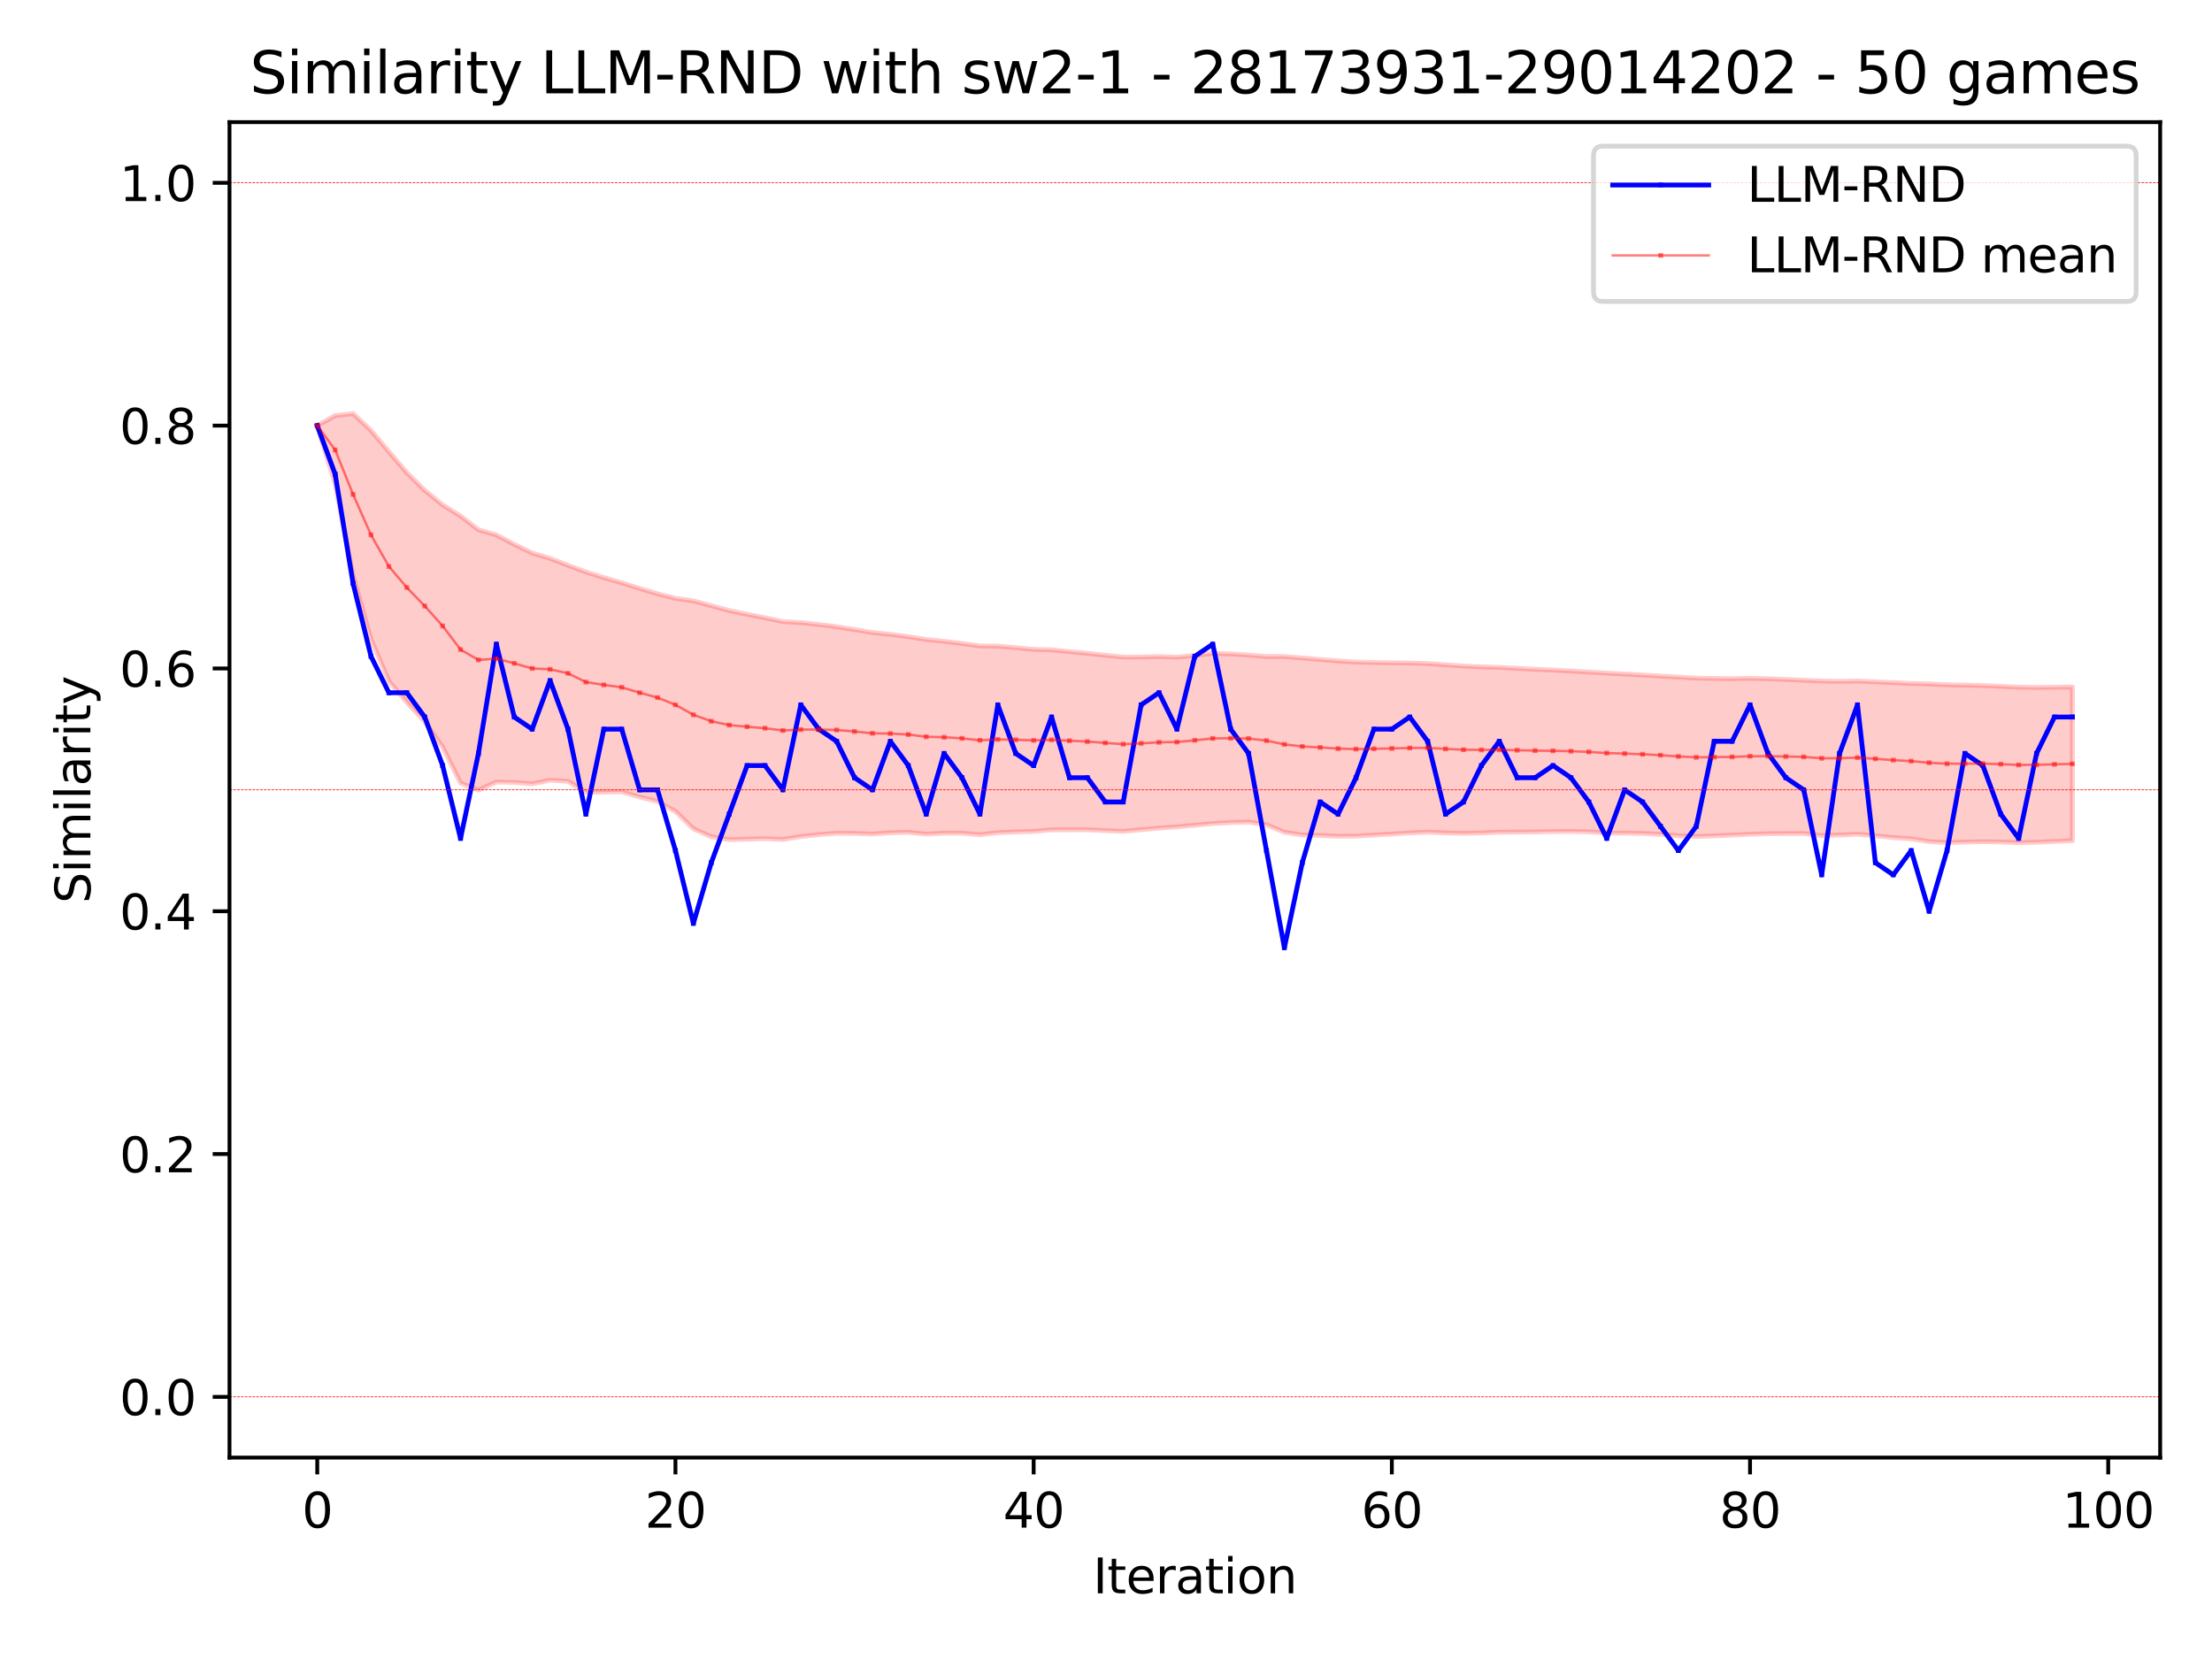 <?xml version="1.0" encoding="utf-8" standalone="no"?>
<!DOCTYPE svg PUBLIC "-//W3C//DTD SVG 1.1//EN"
  "http://www.w3.org/Graphics/SVG/1.1/DTD/svg11.dtd">
<svg xmlns:xlink="http://www.w3.org/1999/xlink" width="460.8pt" height="345.6pt" viewBox="0 0 460.8 345.6" xmlns="http://www.w3.org/2000/svg" version="1.1">
 <defs>
  <style type="text/css">*{stroke-linejoin: round; stroke-linecap: butt}</style>
 </defs>
 <g id="figure_1">
  <g id="patch_1">
   <path d="M 0 345.6 
L 460.8 345.6 
L 460.8 0 
L 0 0 
z
" style="fill: #ffffff"/>
  </g>
  <g id="axes_1">
   <g id="patch_2">
    <path d="M 47.81 303.64 
L 450 303.64 
L 450 25.44 
L 47.81 25.44 
z
" style="fill: #ffffff"/>
   </g>
   <g id="PolyCollection_1">
    <defs>
     <path id="m20ac1e4f8b" d="M 66.091 -256.933 
L 66.091 -256.933 
L 69.822 -259.028 
L 73.553 -259.441 
L 77.284 -255.927 
L 81.015 -251.495 
L 84.746 -247.133 
L 88.477 -243.458 
L 92.208 -240.421 
L 95.938 -238.108 
L 99.669 -235.231 
L 103.4 -234.158 
L 107.131 -232.195 
L 110.862 -230.388 
L 114.593 -229.275 
L 118.324 -227.835 
L 122.055 -226.442 
L 125.786 -225.264 
L 129.517 -224.194 
L 133.247 -223.016 
L 136.978 -221.904 
L 140.709 -220.956 
L 144.44 -220.428 
L 148.171 -219.416 
L 151.902 -218.41 
L 155.633 -217.631 
L 159.364 -216.901 
L 163.095 -216.114 
L 166.825 -215.903 
L 170.556 -215.505 
L 174.287 -215.048 
L 178.018 -214.44 
L 181.749 -213.826 
L 185.48 -213.447 
L 189.211 -212.967 
L 192.942 -212.386 
L 196.673 -212.007 
L 200.403 -211.548 
L 204.134 -211.031 
L 207.865 -210.996 
L 211.596 -210.678 
L 215.327 -210.324 
L 219.058 -210.223 
L 222.789 -209.854 
L 226.52 -209.499 
L 230.251 -209.105 
L 233.981 -208.725 
L 237.712 -208.74 
L 241.443 -208.832 
L 245.174 -208.706 
L 248.905 -209.063 
L 252.636 -209.501 
L 256.367 -209.366 
L 260.098 -209.142 
L 263.829 -208.835 
L 267.559 -208.836 
L 271.29 -208.526 
L 275.021 -208.222 
L 278.752 -207.912 
L 282.483 -207.668 
L 286.214 -207.591 
L 289.945 -207.516 
L 293.676 -207.494 
L 297.407 -207.374 
L 301.137 -207.103 
L 304.868 -206.85 
L 308.599 -206.67 
L 312.33 -206.567 
L 316.061 -206.367 
L 319.792 -206.172 
L 323.523 -206.009 
L 327.254 -205.823 
L 330.985 -205.604 
L 334.715 -205.376 
L 338.446 -205.182 
L 342.177 -204.976 
L 345.908 -204.758 
L 349.639 -204.547 
L 353.37 -204.336 
L 357.101 -204.276 
L 360.832 -204.217 
L 364.563 -204.294 
L 368.293 -204.201 
L 372.024 -204.056 
L 375.755 -203.894 
L 379.486 -203.732 
L 383.217 -203.649 
L 386.948 -203.728 
L 390.679 -203.558 
L 394.41 -203.4 
L 398.141 -203.222 
L 401.872 -203.119 
L 405.602 -202.94 
L 409.333 -202.875 
L 413.064 -202.783 
L 416.795 -202.621 
L 420.526 -202.452 
L 424.257 -202.394 
L 427.988 -202.444 
L 431.719 -202.492 
L 431.719 -170.46 
L 431.719 -170.46 
L 427.988 -170.309 
L 424.257 -170.156 
L 420.526 -170.048 
L 416.795 -170.201 
L 413.064 -170.261 
L 409.333 -170.177 
L 405.602 -170.066 
L 401.872 -170.285 
L 398.141 -170.869 
L 394.41 -171.11 
L 390.679 -171.495 
L 386.948 -171.823 
L 383.217 -171.646 
L 379.486 -171.54 
L 375.755 -171.955 
L 372.024 -171.959 
L 368.293 -171.922 
L 364.563 -171.814 
L 360.832 -171.623 
L 357.101 -171.482 
L 353.37 -171.338 
L 349.639 -171.499 
L 345.908 -171.804 
L 342.177 -171.981 
L 338.446 -172.045 
L 334.715 -172.058 
L 330.985 -172.322 
L 327.254 -172.398 
L 323.523 -172.37 
L 319.792 -172.295 
L 316.061 -172.266 
L 312.33 -172.238 
L 308.599 -172.081 
L 304.868 -172.001 
L 301.137 -172.088 
L 297.407 -172.249 
L 293.676 -172.085 
L 289.945 -171.852 
L 286.214 -171.642 
L 282.483 -171.427 
L 278.752 -171.388 
L 275.021 -171.558 
L 271.29 -171.659 
L 267.559 -172.229 
L 263.829 -173.799 
L 260.098 -174.356 
L 256.367 -174.252 
L 252.636 -174.042 
L 248.905 -173.695 
L 245.174 -173.337 
L 241.443 -173.099 
L 237.712 -172.752 
L 233.981 -172.419 
L 230.251 -172.573 
L 226.52 -172.739 
L 222.789 -172.734 
L 219.058 -172.732 
L 215.327 -172.398 
L 211.596 -172.307 
L 207.865 -172.134 
L 204.134 -171.721 
L 200.403 -172.035 
L 196.673 -172.032 
L 192.942 -171.845 
L 189.211 -172.212 
L 185.48 -172.125 
L 181.749 -171.846 
L 178.018 -171.991 
L 174.287 -172.026 
L 170.556 -171.732 
L 166.825 -171.327 
L 163.095 -170.735 
L 159.364 -170.899 
L 155.633 -170.792 
L 151.902 -170.687 
L 148.171 -171.294 
L 144.44 -172.961 
L 140.709 -176.571 
L 136.978 -178.659 
L 133.247 -179.569 
L 129.517 -180.64 
L 125.786 -180.594 
L 122.055 -180.569 
L 118.324 -182.844 
L 114.593 -183.066 
L 110.862 -182.313 
L 107.131 -182.614 
L 103.4 -182.683 
L 99.669 -181.012 
L 95.938 -182.462 
L 92.208 -189.984 
L 88.477 -195.257 
L 84.746 -199.29 
L 81.015 -203.696 
L 77.284 -212.415 
L 73.553 -225.762 
L 69.822 -244.721 
L 66.091 -256.933 
z
" style="stroke: #ff0000; stroke-opacity: 0.2"/>
    </defs>
    <g clip-path="url(#p6cc065922e)">
     <use xlink:href="#m20ac1e4f8b" x="0" y="345.6" style="fill: #ff0000; fill-opacity: 0.2; stroke: #ff0000; stroke-opacity: 0.2"/>
    </g>
   </g>
   <g id="matplotlib.axis_1">
    <g id="xtick_1">
     <g id="line2d_1">
      <defs>
       <path id="me4ebe6c6cc" d="M 0 0 
L 0 3.5 
" style="stroke: #000000; stroke-width: 0.8"/>
      </defs>
      <g>
       <use xlink:href="#me4ebe6c6cc" x="66.091" y="303.64" style="stroke: #000000; stroke-width: 0.8"/>
      </g>
     </g>
     <g id="text_1">
      <!-- 0 -->
      <g transform="translate(62.91 318.238) scale(0.1 -0.1)">
       <defs>
        <path id="DejaVuSans-30" d="M 2034 4250 
Q 1547 4250 1301 3770 
Q 1056 3291 1056 2328 
Q 1056 1369 1301 889 
Q 1547 409 2034 409 
Q 2525 409 2770 889 
Q 3016 1369 3016 2328 
Q 3016 3291 2770 3770 
Q 2525 4250 2034 4250 
z
M 2034 4750 
Q 2819 4750 3233 4129 
Q 3647 3509 3647 2328 
Q 3647 1150 3233 529 
Q 2819 -91 2034 -91 
Q 1250 -91 836 529 
Q 422 1150 422 2328 
Q 422 3509 836 4129 
Q 1250 4750 2034 4750 
z
" transform="scale(0.016)"/>
       </defs>
       <use xlink:href="#DejaVuSans-30"/>
      </g>
     </g>
    </g>
    <g id="xtick_2">
     <g id="line2d_2">
      <g>
       <use xlink:href="#me4ebe6c6cc" x="140.709" y="303.64" style="stroke: #000000; stroke-width: 0.8"/>
      </g>
     </g>
     <g id="text_2">
      <!-- 20 -->
      <g transform="translate(134.347 318.238) scale(0.1 -0.1)">
       <defs>
        <path id="DejaVuSans-32" d="M 1228 531 
L 3431 531 
L 3431 0 
L 469 0 
L 469 531 
Q 828 903 1448 1529 
Q 2069 2156 2228 2338 
Q 2531 2678 2651 2914 
Q 2772 3150 2772 3378 
Q 2772 3750 2511 3984 
Q 2250 4219 1831 4219 
Q 1534 4219 1204 4116 
Q 875 4013 500 3803 
L 500 4441 
Q 881 4594 1212 4672 
Q 1544 4750 1819 4750 
Q 2544 4750 2975 4387 
Q 3406 4025 3406 3419 
Q 3406 3131 3298 2873 
Q 3191 2616 2906 2266 
Q 2828 2175 2409 1742 
Q 1991 1309 1228 531 
z
" transform="scale(0.016)"/>
       </defs>
       <use xlink:href="#DejaVuSans-32"/>
       <use xlink:href="#DejaVuSans-30" x="63.623"/>
      </g>
     </g>
    </g>
    <g id="xtick_3">
     <g id="line2d_3">
      <g>
       <use xlink:href="#me4ebe6c6cc" x="215.327" y="303.64" style="stroke: #000000; stroke-width: 0.8"/>
      </g>
     </g>
     <g id="text_3">
      <!-- 40 -->
      <g transform="translate(208.964 318.238) scale(0.1 -0.1)">
       <defs>
        <path id="DejaVuSans-34" d="M 2419 4116 
L 825 1625 
L 2419 1625 
L 2419 4116 
z
M 2253 4666 
L 3047 4666 
L 3047 1625 
L 3713 1625 
L 3713 1100 
L 3047 1100 
L 3047 0 
L 2419 0 
L 2419 1100 
L 313 1100 
L 313 1709 
L 2253 4666 
z
" transform="scale(0.016)"/>
       </defs>
       <use xlink:href="#DejaVuSans-34"/>
       <use xlink:href="#DejaVuSans-30" x="63.623"/>
      </g>
     </g>
    </g>
    <g id="xtick_4">
     <g id="line2d_4">
      <g>
       <use xlink:href="#me4ebe6c6cc" x="289.945" y="303.64" style="stroke: #000000; stroke-width: 0.8"/>
      </g>
     </g>
     <g id="text_4">
      <!-- 60 -->
      <g transform="translate(283.582 318.238) scale(0.1 -0.1)">
       <defs>
        <path id="DejaVuSans-36" d="M 2113 2584 
Q 1688 2584 1439 2293 
Q 1191 2003 1191 1497 
Q 1191 994 1439 701 
Q 1688 409 2113 409 
Q 2538 409 2786 701 
Q 3034 994 3034 1497 
Q 3034 2003 2786 2293 
Q 2538 2584 2113 2584 
z
M 3366 4563 
L 3366 3988 
Q 3128 4100 2886 4159 
Q 2644 4219 2406 4219 
Q 1781 4219 1451 3797 
Q 1122 3375 1075 2522 
Q 1259 2794 1537 2939 
Q 1816 3084 2150 3084 
Q 2853 3084 3261 2657 
Q 3669 2231 3669 1497 
Q 3669 778 3244 343 
Q 2819 -91 2113 -91 
Q 1303 -91 875 529 
Q 447 1150 447 2328 
Q 447 3434 972 4092 
Q 1497 4750 2381 4750 
Q 2619 4750 2861 4703 
Q 3103 4656 3366 4563 
z
" transform="scale(0.016)"/>
       </defs>
       <use xlink:href="#DejaVuSans-36"/>
       <use xlink:href="#DejaVuSans-30" x="63.623"/>
      </g>
     </g>
    </g>
    <g id="xtick_5">
     <g id="line2d_5">
      <g>
       <use xlink:href="#me4ebe6c6cc" x="364.563" y="303.64" style="stroke: #000000; stroke-width: 0.8"/>
      </g>
     </g>
     <g id="text_5">
      <!-- 80 -->
      <g transform="translate(358.2 318.238) scale(0.1 -0.1)">
       <defs>
        <path id="DejaVuSans-38" d="M 2034 2216 
Q 1584 2216 1326 1975 
Q 1069 1734 1069 1313 
Q 1069 891 1326 650 
Q 1584 409 2034 409 
Q 2484 409 2743 651 
Q 3003 894 3003 1313 
Q 3003 1734 2745 1975 
Q 2488 2216 2034 2216 
z
M 1403 2484 
Q 997 2584 770 2862 
Q 544 3141 544 3541 
Q 544 4100 942 4425 
Q 1341 4750 2034 4750 
Q 2731 4750 3128 4425 
Q 3525 4100 3525 3541 
Q 3525 3141 3298 2862 
Q 3072 2584 2669 2484 
Q 3125 2378 3379 2068 
Q 3634 1759 3634 1313 
Q 3634 634 3220 271 
Q 2806 -91 2034 -91 
Q 1263 -91 848 271 
Q 434 634 434 1313 
Q 434 1759 690 2068 
Q 947 2378 1403 2484 
z
M 1172 3481 
Q 1172 3119 1398 2916 
Q 1625 2713 2034 2713 
Q 2441 2713 2670 2916 
Q 2900 3119 2900 3481 
Q 2900 3844 2670 4047 
Q 2441 4250 2034 4250 
Q 1625 4250 1398 4047 
Q 1172 3844 1172 3481 
z
" transform="scale(0.016)"/>
       </defs>
       <use xlink:href="#DejaVuSans-38"/>
       <use xlink:href="#DejaVuSans-30" x="63.623"/>
      </g>
     </g>
    </g>
    <g id="xtick_6">
     <g id="line2d_6">
      <g>
       <use xlink:href="#me4ebe6c6cc" x="439.18" y="303.64" style="stroke: #000000; stroke-width: 0.8"/>
      </g>
     </g>
     <g id="text_6">
      <!-- 100 -->
      <g transform="translate(429.637 318.238) scale(0.1 -0.1)">
       <defs>
        <path id="DejaVuSans-31" d="M 794 531 
L 1825 531 
L 1825 4091 
L 703 3866 
L 703 4441 
L 1819 4666 
L 2450 4666 
L 2450 531 
L 3481 531 
L 3481 0 
L 794 0 
L 794 531 
z
" transform="scale(0.016)"/>
       </defs>
       <use xlink:href="#DejaVuSans-31"/>
       <use xlink:href="#DejaVuSans-30" x="63.623"/>
       <use xlink:href="#DejaVuSans-30" x="127.246"/>
      </g>
     </g>
    </g>
    <g id="text_7">
     <!-- Iteration -->
     <g transform="translate(227.696 331.917) scale(0.1 -0.1)">
      <defs>
       <path id="DejaVuSans-49" d="M 628 4666 
L 1259 4666 
L 1259 0 
L 628 0 
L 628 4666 
z
" transform="scale(0.016)"/>
       <path id="DejaVuSans-74" d="M 1172 4494 
L 1172 3500 
L 2356 3500 
L 2356 3053 
L 1172 3053 
L 1172 1153 
Q 1172 725 1289 603 
Q 1406 481 1766 481 
L 2356 481 
L 2356 0 
L 1766 0 
Q 1100 0 847 248 
Q 594 497 594 1153 
L 594 3053 
L 172 3053 
L 172 3500 
L 594 3500 
L 594 4494 
L 1172 4494 
z
" transform="scale(0.016)"/>
       <path id="DejaVuSans-65" d="M 3597 1894 
L 3597 1613 
L 953 1613 
Q 991 1019 1311 708 
Q 1631 397 2203 397 
Q 2534 397 2845 478 
Q 3156 559 3463 722 
L 3463 178 
Q 3153 47 2828 -22 
Q 2503 -91 2169 -91 
Q 1331 -91 842 396 
Q 353 884 353 1716 
Q 353 2575 817 3079 
Q 1281 3584 2069 3584 
Q 2775 3584 3186 3129 
Q 3597 2675 3597 1894 
z
M 3022 2063 
Q 3016 2534 2758 2815 
Q 2500 3097 2075 3097 
Q 1594 3097 1305 2825 
Q 1016 2553 972 2059 
L 3022 2063 
z
" transform="scale(0.016)"/>
       <path id="DejaVuSans-72" d="M 2631 2963 
Q 2534 3019 2420 3045 
Q 2306 3072 2169 3072 
Q 1681 3072 1420 2755 
Q 1159 2438 1159 1844 
L 1159 0 
L 581 0 
L 581 3500 
L 1159 3500 
L 1159 2956 
Q 1341 3275 1631 3429 
Q 1922 3584 2338 3584 
Q 2397 3584 2469 3576 
Q 2541 3569 2628 3553 
L 2631 2963 
z
" transform="scale(0.016)"/>
       <path id="DejaVuSans-61" d="M 2194 1759 
Q 1497 1759 1228 1600 
Q 959 1441 959 1056 
Q 959 750 1161 570 
Q 1363 391 1709 391 
Q 2188 391 2477 730 
Q 2766 1069 2766 1631 
L 2766 1759 
L 2194 1759 
z
M 3341 1997 
L 3341 0 
L 2766 0 
L 2766 531 
Q 2569 213 2275 61 
Q 1981 -91 1556 -91 
Q 1019 -91 701 211 
Q 384 513 384 1019 
Q 384 1609 779 1909 
Q 1175 2209 1959 2209 
L 2766 2209 
L 2766 2266 
Q 2766 2663 2505 2880 
Q 2244 3097 1772 3097 
Q 1472 3097 1187 3025 
Q 903 2953 641 2809 
L 641 3341 
Q 956 3463 1253 3523 
Q 1550 3584 1831 3584 
Q 2591 3584 2966 3190 
Q 3341 2797 3341 1997 
z
" transform="scale(0.016)"/>
       <path id="DejaVuSans-69" d="M 603 3500 
L 1178 3500 
L 1178 0 
L 603 0 
L 603 3500 
z
M 603 4863 
L 1178 4863 
L 1178 4134 
L 603 4134 
L 603 4863 
z
" transform="scale(0.016)"/>
       <path id="DejaVuSans-6f" d="M 1959 3097 
Q 1497 3097 1228 2736 
Q 959 2375 959 1747 
Q 959 1119 1226 758 
Q 1494 397 1959 397 
Q 2419 397 2687 759 
Q 2956 1122 2956 1747 
Q 2956 2369 2687 2733 
Q 2419 3097 1959 3097 
z
M 1959 3584 
Q 2709 3584 3137 3096 
Q 3566 2609 3566 1747 
Q 3566 888 3137 398 
Q 2709 -91 1959 -91 
Q 1206 -91 779 398 
Q 353 888 353 1747 
Q 353 2609 779 3096 
Q 1206 3584 1959 3584 
z
" transform="scale(0.016)"/>
       <path id="DejaVuSans-6e" d="M 3513 2113 
L 3513 0 
L 2938 0 
L 2938 2094 
Q 2938 2591 2744 2837 
Q 2550 3084 2163 3084 
Q 1697 3084 1428 2787 
Q 1159 2491 1159 1978 
L 1159 0 
L 581 0 
L 581 3500 
L 1159 3500 
L 1159 2956 
Q 1366 3272 1645 3428 
Q 1925 3584 2291 3584 
Q 2894 3584 3203 3211 
Q 3513 2838 3513 2113 
z
" transform="scale(0.016)"/>
      </defs>
      <use xlink:href="#DejaVuSans-49"/>
      <use xlink:href="#DejaVuSans-74" x="29.492"/>
      <use xlink:href="#DejaVuSans-65" x="68.701"/>
      <use xlink:href="#DejaVuSans-72" x="130.225"/>
      <use xlink:href="#DejaVuSans-61" x="171.338"/>
      <use xlink:href="#DejaVuSans-74" x="232.617"/>
      <use xlink:href="#DejaVuSans-69" x="271.826"/>
      <use xlink:href="#DejaVuSans-6f" x="299.609"/>
      <use xlink:href="#DejaVuSans-6e" x="360.791"/>
     </g>
    </g>
   </g>
   <g id="matplotlib.axis_2">
    <g id="ytick_1">
     <g id="line2d_7">
      <defs>
       <path id="m5027374a98" d="M 0 0 
L -3.5 0 
" style="stroke: #000000; stroke-width: 0.8"/>
      </defs>
      <g>
       <use xlink:href="#m5027374a98" x="47.81" y="290.995" style="stroke: #000000; stroke-width: 0.8"/>
      </g>
     </g>
     <g id="text_8">
      <!-- 0.0 -->
      <g transform="translate(24.907 294.794) scale(0.1 -0.1)">
       <defs>
        <path id="DejaVuSans-2e" d="M 684 794 
L 1344 794 
L 1344 0 
L 684 0 
L 684 794 
z
" transform="scale(0.016)"/>
       </defs>
       <use xlink:href="#DejaVuSans-30"/>
       <use xlink:href="#DejaVuSans-2e" x="63.623"/>
       <use xlink:href="#DejaVuSans-30" x="95.41"/>
      </g>
     </g>
    </g>
    <g id="ytick_2">
     <g id="line2d_8">
      <g>
       <use xlink:href="#m5027374a98" x="47.81" y="240.413" style="stroke: #000000; stroke-width: 0.8"/>
      </g>
     </g>
     <g id="text_9">
      <!-- 0.2 -->
      <g transform="translate(24.907 244.212) scale(0.1 -0.1)">
       <use xlink:href="#DejaVuSans-30"/>
       <use xlink:href="#DejaVuSans-2e" x="63.623"/>
       <use xlink:href="#DejaVuSans-32" x="95.41"/>
      </g>
     </g>
    </g>
    <g id="ytick_3">
     <g id="line2d_9">
      <g>
       <use xlink:href="#m5027374a98" x="47.81" y="189.831" style="stroke: #000000; stroke-width: 0.8"/>
      </g>
     </g>
     <g id="text_10">
      <!-- 0.4 -->
      <g transform="translate(24.907 193.63) scale(0.1 -0.1)">
       <use xlink:href="#DejaVuSans-30"/>
       <use xlink:href="#DejaVuSans-2e" x="63.623"/>
       <use xlink:href="#DejaVuSans-34" x="95.41"/>
      </g>
     </g>
    </g>
    <g id="ytick_4">
     <g id="line2d_10">
      <g>
       <use xlink:href="#m5027374a98" x="47.81" y="139.249" style="stroke: #000000; stroke-width: 0.8"/>
      </g>
     </g>
     <g id="text_11">
      <!-- 0.6 -->
      <g transform="translate(24.907 143.048) scale(0.1 -0.1)">
       <use xlink:href="#DejaVuSans-30"/>
       <use xlink:href="#DejaVuSans-2e" x="63.623"/>
       <use xlink:href="#DejaVuSans-36" x="95.41"/>
      </g>
     </g>
    </g>
    <g id="ytick_5">
     <g id="line2d_11">
      <g>
       <use xlink:href="#m5027374a98" x="47.81" y="88.667" style="stroke: #000000; stroke-width: 0.8"/>
      </g>
     </g>
     <g id="text_12">
      <!-- 0.8 -->
      <g transform="translate(24.907 92.466) scale(0.1 -0.1)">
       <use xlink:href="#DejaVuSans-30"/>
       <use xlink:href="#DejaVuSans-2e" x="63.623"/>
       <use xlink:href="#DejaVuSans-38" x="95.41"/>
      </g>
     </g>
    </g>
    <g id="ytick_6">
     <g id="line2d_12">
      <g>
       <use xlink:href="#m5027374a98" x="47.81" y="38.085" style="stroke: #000000; stroke-width: 0.8"/>
      </g>
     </g>
     <g id="text_13">
      <!-- 1.0 -->
      <g transform="translate(24.907 41.885) scale(0.1 -0.1)">
       <use xlink:href="#DejaVuSans-31"/>
       <use xlink:href="#DejaVuSans-2e" x="63.623"/>
       <use xlink:href="#DejaVuSans-30" x="95.41"/>
      </g>
     </g>
    </g>
    <g id="text_14">
     <!-- Similarity -->
     <g transform="translate(18.827 188.18) rotate(-90) scale(0.1 -0.1)">
      <defs>
       <path id="DejaVuSans-53" d="M 3425 4513 
L 3425 3897 
Q 3066 4069 2747 4153 
Q 2428 4238 2131 4238 
Q 1616 4238 1336 4038 
Q 1056 3838 1056 3469 
Q 1056 3159 1242 3001 
Q 1428 2844 1947 2747 
L 2328 2669 
Q 3034 2534 3370 2195 
Q 3706 1856 3706 1288 
Q 3706 609 3251 259 
Q 2797 -91 1919 -91 
Q 1588 -91 1214 -16 
Q 841 59 441 206 
L 441 856 
Q 825 641 1194 531 
Q 1563 422 1919 422 
Q 2459 422 2753 634 
Q 3047 847 3047 1241 
Q 3047 1584 2836 1778 
Q 2625 1972 2144 2069 
L 1759 2144 
Q 1053 2284 737 2584 
Q 422 2884 422 3419 
Q 422 4038 858 4394 
Q 1294 4750 2059 4750 
Q 2388 4750 2728 4690 
Q 3069 4631 3425 4513 
z
" transform="scale(0.016)"/>
       <path id="DejaVuSans-6d" d="M 3328 2828 
Q 3544 3216 3844 3400 
Q 4144 3584 4550 3584 
Q 5097 3584 5394 3201 
Q 5691 2819 5691 2113 
L 5691 0 
L 5113 0 
L 5113 2094 
Q 5113 2597 4934 2840 
Q 4756 3084 4391 3084 
Q 3944 3084 3684 2787 
Q 3425 2491 3425 1978 
L 3425 0 
L 2847 0 
L 2847 2094 
Q 2847 2600 2669 2842 
Q 2491 3084 2119 3084 
Q 1678 3084 1418 2786 
Q 1159 2488 1159 1978 
L 1159 0 
L 581 0 
L 581 3500 
L 1159 3500 
L 1159 2956 
Q 1356 3278 1631 3431 
Q 1906 3584 2284 3584 
Q 2666 3584 2933 3390 
Q 3200 3197 3328 2828 
z
" transform="scale(0.016)"/>
       <path id="DejaVuSans-6c" d="M 603 4863 
L 1178 4863 
L 1178 0 
L 603 0 
L 603 4863 
z
" transform="scale(0.016)"/>
       <path id="DejaVuSans-79" d="M 2059 -325 
Q 1816 -950 1584 -1140 
Q 1353 -1331 966 -1331 
L 506 -1331 
L 506 -850 
L 844 -850 
Q 1081 -850 1212 -737 
Q 1344 -625 1503 -206 
L 1606 56 
L 191 3500 
L 800 3500 
L 1894 763 
L 2988 3500 
L 3597 3500 
L 2059 -325 
z
" transform="scale(0.016)"/>
      </defs>
      <use xlink:href="#DejaVuSans-53"/>
      <use xlink:href="#DejaVuSans-69" x="63.477"/>
      <use xlink:href="#DejaVuSans-6d" x="91.26"/>
      <use xlink:href="#DejaVuSans-69" x="188.672"/>
      <use xlink:href="#DejaVuSans-6c" x="216.455"/>
      <use xlink:href="#DejaVuSans-61" x="244.238"/>
      <use xlink:href="#DejaVuSans-72" x="305.518"/>
      <use xlink:href="#DejaVuSans-69" x="346.631"/>
      <use xlink:href="#DejaVuSans-74" x="374.414"/>
      <use xlink:href="#DejaVuSans-79" x="413.623"/>
     </g>
    </g>
   </g>
   <g id="line2d_13">
    <path d="M 66.091 88.667 
L 69.822 98.784 
L 73.553 121.545 
L 77.284 136.72 
L 81.015 144.307 
L 84.746 144.307 
L 88.477 149.365 
L 92.208 159.482 
L 95.938 174.656 
L 99.669 156.953 
L 103.4 134.191 
L 107.131 149.365 
L 110.862 151.895 
L 114.593 141.778 
L 118.324 151.895 
L 122.055 169.598 
L 125.786 151.895 
L 129.517 151.895 
L 133.247 164.54 
L 136.978 164.54 
L 140.709 177.185 
L 144.44 192.36 
L 148.171 179.715 
L 151.902 169.598 
L 155.633 159.482 
L 159.364 159.482 
L 163.095 164.54 
L 166.825 146.836 
L 170.556 151.895 
L 174.287 154.424 
L 178.018 162.011 
L 181.749 164.54 
L 185.48 154.424 
L 189.211 159.482 
L 192.942 169.598 
L 196.673 156.953 
L 200.403 162.011 
L 204.134 169.598 
L 207.865 146.836 
L 211.596 156.953 
L 215.327 159.482 
L 219.058 149.365 
L 222.789 162.011 
L 226.52 162.011 
L 230.251 167.069 
L 233.981 167.069 
L 237.712 146.836 
L 241.443 144.307 
L 245.174 151.895 
L 248.905 136.72 
L 252.636 134.191 
L 256.367 151.895 
L 260.098 156.953 
L 263.829 177.185 
L 267.559 197.418 
L 271.29 179.715 
L 275.021 167.069 
L 278.752 169.598 
L 282.483 162.011 
L 286.214 151.895 
L 289.945 151.895 
L 293.676 149.365 
L 297.407 154.424 
L 301.137 169.598 
L 304.868 167.069 
L 308.599 159.482 
L 312.33 154.424 
L 316.061 162.011 
L 319.792 162.011 
L 323.523 159.482 
L 327.254 162.011 
L 330.985 167.069 
L 334.715 174.656 
L 338.446 164.54 
L 342.177 167.069 
L 345.908 172.127 
L 349.639 177.185 
L 353.37 172.127 
L 357.101 154.424 
L 360.832 154.424 
L 364.563 146.836 
L 368.293 156.953 
L 372.024 162.011 
L 375.755 164.54 
L 379.486 182.244 
L 383.217 156.953 
L 386.948 146.836 
L 390.679 179.715 
L 394.41 182.244 
L 398.141 177.185 
L 401.872 189.831 
L 405.602 177.185 
L 409.333 156.953 
L 413.064 159.482 
L 416.795 169.598 
L 420.526 174.656 
L 424.257 156.953 
L 427.988 149.365 
L 431.719 149.365 
" clip-path="url(#p6cc065922e)" style="fill: none; stroke: #0000ff; stroke-linecap: square"/>
    <defs>
     <path id="m620337c76b" d="M -0.5 0.5 
L 0.5 0.5 
L 0.5 -0.5 
L -0.5 -0.5 
z
"/>
    </defs>
    <g clip-path="url(#p6cc065922e)">
     <use xlink:href="#m620337c76b" x="66.091" y="88.667" style="fill: #0000ff"/>
     <use xlink:href="#m620337c76b" x="69.822" y="98.784" style="fill: #0000ff"/>
     <use xlink:href="#m620337c76b" x="73.553" y="121.545" style="fill: #0000ff"/>
     <use xlink:href="#m620337c76b" x="77.284" y="136.72" style="fill: #0000ff"/>
     <use xlink:href="#m620337c76b" x="81.015" y="144.307" style="fill: #0000ff"/>
     <use xlink:href="#m620337c76b" x="84.746" y="144.307" style="fill: #0000ff"/>
     <use xlink:href="#m620337c76b" x="88.477" y="149.365" style="fill: #0000ff"/>
     <use xlink:href="#m620337c76b" x="92.208" y="159.482" style="fill: #0000ff"/>
     <use xlink:href="#m620337c76b" x="95.938" y="174.656" style="fill: #0000ff"/>
     <use xlink:href="#m620337c76b" x="99.669" y="156.953" style="fill: #0000ff"/>
     <use xlink:href="#m620337c76b" x="103.4" y="134.191" style="fill: #0000ff"/>
     <use xlink:href="#m620337c76b" x="107.131" y="149.365" style="fill: #0000ff"/>
     <use xlink:href="#m620337c76b" x="110.862" y="151.895" style="fill: #0000ff"/>
     <use xlink:href="#m620337c76b" x="114.593" y="141.778" style="fill: #0000ff"/>
     <use xlink:href="#m620337c76b" x="118.324" y="151.895" style="fill: #0000ff"/>
     <use xlink:href="#m620337c76b" x="122.055" y="169.598" style="fill: #0000ff"/>
     <use xlink:href="#m620337c76b" x="125.786" y="151.895" style="fill: #0000ff"/>
     <use xlink:href="#m620337c76b" x="129.517" y="151.895" style="fill: #0000ff"/>
     <use xlink:href="#m620337c76b" x="133.247" y="164.54" style="fill: #0000ff"/>
     <use xlink:href="#m620337c76b" x="136.978" y="164.54" style="fill: #0000ff"/>
     <use xlink:href="#m620337c76b" x="140.709" y="177.185" style="fill: #0000ff"/>
     <use xlink:href="#m620337c76b" x="144.44" y="192.36" style="fill: #0000ff"/>
     <use xlink:href="#m620337c76b" x="148.171" y="179.715" style="fill: #0000ff"/>
     <use xlink:href="#m620337c76b" x="151.902" y="169.598" style="fill: #0000ff"/>
     <use xlink:href="#m620337c76b" x="155.633" y="159.482" style="fill: #0000ff"/>
     <use xlink:href="#m620337c76b" x="159.364" y="159.482" style="fill: #0000ff"/>
     <use xlink:href="#m620337c76b" x="163.095" y="164.54" style="fill: #0000ff"/>
     <use xlink:href="#m620337c76b" x="166.825" y="146.836" style="fill: #0000ff"/>
     <use xlink:href="#m620337c76b" x="170.556" y="151.895" style="fill: #0000ff"/>
     <use xlink:href="#m620337c76b" x="174.287" y="154.424" style="fill: #0000ff"/>
     <use xlink:href="#m620337c76b" x="178.018" y="162.011" style="fill: #0000ff"/>
     <use xlink:href="#m620337c76b" x="181.749" y="164.54" style="fill: #0000ff"/>
     <use xlink:href="#m620337c76b" x="185.48" y="154.424" style="fill: #0000ff"/>
     <use xlink:href="#m620337c76b" x="189.211" y="159.482" style="fill: #0000ff"/>
     <use xlink:href="#m620337c76b" x="192.942" y="169.598" style="fill: #0000ff"/>
     <use xlink:href="#m620337c76b" x="196.673" y="156.953" style="fill: #0000ff"/>
     <use xlink:href="#m620337c76b" x="200.403" y="162.011" style="fill: #0000ff"/>
     <use xlink:href="#m620337c76b" x="204.134" y="169.598" style="fill: #0000ff"/>
     <use xlink:href="#m620337c76b" x="207.865" y="146.836" style="fill: #0000ff"/>
     <use xlink:href="#m620337c76b" x="211.596" y="156.953" style="fill: #0000ff"/>
     <use xlink:href="#m620337c76b" x="215.327" y="159.482" style="fill: #0000ff"/>
     <use xlink:href="#m620337c76b" x="219.058" y="149.365" style="fill: #0000ff"/>
     <use xlink:href="#m620337c76b" x="222.789" y="162.011" style="fill: #0000ff"/>
     <use xlink:href="#m620337c76b" x="226.52" y="162.011" style="fill: #0000ff"/>
     <use xlink:href="#m620337c76b" x="230.251" y="167.069" style="fill: #0000ff"/>
     <use xlink:href="#m620337c76b" x="233.981" y="167.069" style="fill: #0000ff"/>
     <use xlink:href="#m620337c76b" x="237.712" y="146.836" style="fill: #0000ff"/>
     <use xlink:href="#m620337c76b" x="241.443" y="144.307" style="fill: #0000ff"/>
     <use xlink:href="#m620337c76b" x="245.174" y="151.895" style="fill: #0000ff"/>
     <use xlink:href="#m620337c76b" x="248.905" y="136.72" style="fill: #0000ff"/>
     <use xlink:href="#m620337c76b" x="252.636" y="134.191" style="fill: #0000ff"/>
     <use xlink:href="#m620337c76b" x="256.367" y="151.895" style="fill: #0000ff"/>
     <use xlink:href="#m620337c76b" x="260.098" y="156.953" style="fill: #0000ff"/>
     <use xlink:href="#m620337c76b" x="263.829" y="177.185" style="fill: #0000ff"/>
     <use xlink:href="#m620337c76b" x="267.559" y="197.418" style="fill: #0000ff"/>
     <use xlink:href="#m620337c76b" x="271.29" y="179.715" style="fill: #0000ff"/>
     <use xlink:href="#m620337c76b" x="275.021" y="167.069" style="fill: #0000ff"/>
     <use xlink:href="#m620337c76b" x="278.752" y="169.598" style="fill: #0000ff"/>
     <use xlink:href="#m620337c76b" x="282.483" y="162.011" style="fill: #0000ff"/>
     <use xlink:href="#m620337c76b" x="286.214" y="151.895" style="fill: #0000ff"/>
     <use xlink:href="#m620337c76b" x="289.945" y="151.895" style="fill: #0000ff"/>
     <use xlink:href="#m620337c76b" x="293.676" y="149.365" style="fill: #0000ff"/>
     <use xlink:href="#m620337c76b" x="297.407" y="154.424" style="fill: #0000ff"/>
     <use xlink:href="#m620337c76b" x="301.137" y="169.598" style="fill: #0000ff"/>
     <use xlink:href="#m620337c76b" x="304.868" y="167.069" style="fill: #0000ff"/>
     <use xlink:href="#m620337c76b" x="308.599" y="159.482" style="fill: #0000ff"/>
     <use xlink:href="#m620337c76b" x="312.33" y="154.424" style="fill: #0000ff"/>
     <use xlink:href="#m620337c76b" x="316.061" y="162.011" style="fill: #0000ff"/>
     <use xlink:href="#m620337c76b" x="319.792" y="162.011" style="fill: #0000ff"/>
     <use xlink:href="#m620337c76b" x="323.523" y="159.482" style="fill: #0000ff"/>
     <use xlink:href="#m620337c76b" x="327.254" y="162.011" style="fill: #0000ff"/>
     <use xlink:href="#m620337c76b" x="330.985" y="167.069" style="fill: #0000ff"/>
     <use xlink:href="#m620337c76b" x="334.715" y="174.656" style="fill: #0000ff"/>
     <use xlink:href="#m620337c76b" x="338.446" y="164.54" style="fill: #0000ff"/>
     <use xlink:href="#m620337c76b" x="342.177" y="167.069" style="fill: #0000ff"/>
     <use xlink:href="#m620337c76b" x="345.908" y="172.127" style="fill: #0000ff"/>
     <use xlink:href="#m620337c76b" x="349.639" y="177.185" style="fill: #0000ff"/>
     <use xlink:href="#m620337c76b" x="353.37" y="172.127" style="fill: #0000ff"/>
     <use xlink:href="#m620337c76b" x="357.101" y="154.424" style="fill: #0000ff"/>
     <use xlink:href="#m620337c76b" x="360.832" y="154.424" style="fill: #0000ff"/>
     <use xlink:href="#m620337c76b" x="364.563" y="146.836" style="fill: #0000ff"/>
     <use xlink:href="#m620337c76b" x="368.293" y="156.953" style="fill: #0000ff"/>
     <use xlink:href="#m620337c76b" x="372.024" y="162.011" style="fill: #0000ff"/>
     <use xlink:href="#m620337c76b" x="375.755" y="164.54" style="fill: #0000ff"/>
     <use xlink:href="#m620337c76b" x="379.486" y="182.244" style="fill: #0000ff"/>
     <use xlink:href="#m620337c76b" x="383.217" y="156.953" style="fill: #0000ff"/>
     <use xlink:href="#m620337c76b" x="386.948" y="146.836" style="fill: #0000ff"/>
     <use xlink:href="#m620337c76b" x="390.679" y="179.715" style="fill: #0000ff"/>
     <use xlink:href="#m620337c76b" x="394.41" y="182.244" style="fill: #0000ff"/>
     <use xlink:href="#m620337c76b" x="398.141" y="177.185" style="fill: #0000ff"/>
     <use xlink:href="#m620337c76b" x="401.872" y="189.831" style="fill: #0000ff"/>
     <use xlink:href="#m620337c76b" x="405.602" y="177.185" style="fill: #0000ff"/>
     <use xlink:href="#m620337c76b" x="409.333" y="156.953" style="fill: #0000ff"/>
     <use xlink:href="#m620337c76b" x="413.064" y="159.482" style="fill: #0000ff"/>
     <use xlink:href="#m620337c76b" x="416.795" y="169.598" style="fill: #0000ff"/>
     <use xlink:href="#m620337c76b" x="420.526" y="174.656" style="fill: #0000ff"/>
     <use xlink:href="#m620337c76b" x="424.257" y="156.953" style="fill: #0000ff"/>
     <use xlink:href="#m620337c76b" x="427.988" y="149.365" style="fill: #0000ff"/>
     <use xlink:href="#m620337c76b" x="431.719" y="149.365" style="fill: #0000ff"/>
    </g>
   </g>
   <g id="line2d_14">
    <path d="M 66.091 88.667 
L 69.822 93.725 
L 73.553 102.999 
L 77.284 111.429 
L 81.015 118.005 
L 84.746 122.388 
L 88.477 126.242 
L 92.208 130.397 
L 95.938 135.315 
L 99.669 137.479 
L 103.4 137.18 
L 107.131 138.195 
L 110.862 139.249 
L 114.593 139.43 
L 118.324 140.261 
L 122.055 142.094 
L 125.786 142.671 
L 129.517 143.183 
L 133.247 144.307 
L 136.978 145.319 
L 140.709 146.836 
L 144.44 148.906 
L 148.171 150.245 
L 151.902 151.052 
L 155.633 151.389 
L 159.364 151.7 
L 163.095 152.176 
L 166.825 151.985 
L 170.556 151.982 
L 174.287 152.063 
L 178.018 152.384 
L 181.749 152.764 
L 185.48 152.814 
L 189.211 153.01 
L 192.942 153.484 
L 196.673 153.581 
L 200.403 153.808 
L 204.134 154.224 
L 207.865 154.035 
L 211.596 154.107 
L 215.327 154.239 
L 219.058 154.123 
L 222.789 154.306 
L 226.52 154.481 
L 230.251 154.761 
L 233.981 155.028 
L 237.712 154.854 
L 241.443 154.634 
L 245.174 154.578 
L 248.905 154.221 
L 252.636 153.829 
L 256.367 153.791 
L 260.098 153.851 
L 263.829 154.283 
L 267.559 155.067 
L 271.29 155.508 
L 275.021 155.71 
L 278.752 155.95 
L 282.483 156.053 
L 286.214 155.983 
L 289.945 155.916 
L 293.676 155.811 
L 297.407 155.789 
L 301.137 156.004 
L 304.868 156.175 
L 308.599 156.225 
L 312.33 156.198 
L 316.061 156.283 
L 319.792 156.366 
L 323.523 156.411 
L 327.254 156.49 
L 330.985 156.637 
L 334.715 156.883 
L 338.446 156.987 
L 342.177 157.121 
L 345.908 157.319 
L 349.639 157.577 
L 353.37 157.763 
L 357.101 157.721 
L 360.832 157.68 
L 364.563 157.546 
L 368.293 157.539 
L 372.024 157.593 
L 375.755 157.675 
L 379.486 157.964 
L 383.217 157.953 
L 386.948 157.825 
L 390.679 158.074 
L 394.41 158.345 
L 398.141 158.554 
L 401.872 158.898 
L 405.602 159.097 
L 409.333 159.074 
L 413.064 159.078 
L 416.795 159.189 
L 420.526 159.35 
L 424.257 159.325 
L 427.988 159.224 
L 431.719 159.124 
" clip-path="url(#p6cc065922e)" style="fill: none; stroke: #ff0000; stroke-opacity: 0.5; stroke-width: 0.5; stroke-linecap: square"/>
    <defs>
     <path id="mfdd3ff00f6" d="M -0.5 0.5 
L 0.5 0.5 
L 0.5 -0.5 
L -0.5 -0.5 
z
"/>
    </defs>
    <g clip-path="url(#p6cc065922e)">
     <use xlink:href="#mfdd3ff00f6" x="66.091" y="88.667" style="fill: #ff0000; fill-opacity: 0.5"/>
     <use xlink:href="#mfdd3ff00f6" x="69.822" y="93.725" style="fill: #ff0000; fill-opacity: 0.5"/>
     <use xlink:href="#mfdd3ff00f6" x="73.553" y="102.999" style="fill: #ff0000; fill-opacity: 0.5"/>
     <use xlink:href="#mfdd3ff00f6" x="77.284" y="111.429" style="fill: #ff0000; fill-opacity: 0.5"/>
     <use xlink:href="#mfdd3ff00f6" x="81.015" y="118.005" style="fill: #ff0000; fill-opacity: 0.5"/>
     <use xlink:href="#mfdd3ff00f6" x="84.746" y="122.388" style="fill: #ff0000; fill-opacity: 0.5"/>
     <use xlink:href="#mfdd3ff00f6" x="88.477" y="126.242" style="fill: #ff0000; fill-opacity: 0.5"/>
     <use xlink:href="#mfdd3ff00f6" x="92.208" y="130.397" style="fill: #ff0000; fill-opacity: 0.5"/>
     <use xlink:href="#mfdd3ff00f6" x="95.938" y="135.315" style="fill: #ff0000; fill-opacity: 0.5"/>
     <use xlink:href="#mfdd3ff00f6" x="99.669" y="137.479" style="fill: #ff0000; fill-opacity: 0.5"/>
     <use xlink:href="#mfdd3ff00f6" x="103.4" y="137.18" style="fill: #ff0000; fill-opacity: 0.5"/>
     <use xlink:href="#mfdd3ff00f6" x="107.131" y="138.195" style="fill: #ff0000; fill-opacity: 0.5"/>
     <use xlink:href="#mfdd3ff00f6" x="110.862" y="139.249" style="fill: #ff0000; fill-opacity: 0.5"/>
     <use xlink:href="#mfdd3ff00f6" x="114.593" y="139.43" style="fill: #ff0000; fill-opacity: 0.5"/>
     <use xlink:href="#mfdd3ff00f6" x="118.324" y="140.261" style="fill: #ff0000; fill-opacity: 0.5"/>
     <use xlink:href="#mfdd3ff00f6" x="122.055" y="142.094" style="fill: #ff0000; fill-opacity: 0.5"/>
     <use xlink:href="#mfdd3ff00f6" x="125.786" y="142.671" style="fill: #ff0000; fill-opacity: 0.5"/>
     <use xlink:href="#mfdd3ff00f6" x="129.517" y="143.183" style="fill: #ff0000; fill-opacity: 0.5"/>
     <use xlink:href="#mfdd3ff00f6" x="133.247" y="144.307" style="fill: #ff0000; fill-opacity: 0.5"/>
     <use xlink:href="#mfdd3ff00f6" x="136.978" y="145.319" style="fill: #ff0000; fill-opacity: 0.5"/>
     <use xlink:href="#mfdd3ff00f6" x="140.709" y="146.836" style="fill: #ff0000; fill-opacity: 0.5"/>
     <use xlink:href="#mfdd3ff00f6" x="144.44" y="148.906" style="fill: #ff0000; fill-opacity: 0.5"/>
     <use xlink:href="#mfdd3ff00f6" x="148.171" y="150.245" style="fill: #ff0000; fill-opacity: 0.5"/>
     <use xlink:href="#mfdd3ff00f6" x="151.902" y="151.052" style="fill: #ff0000; fill-opacity: 0.5"/>
     <use xlink:href="#mfdd3ff00f6" x="155.633" y="151.389" style="fill: #ff0000; fill-opacity: 0.5"/>
     <use xlink:href="#mfdd3ff00f6" x="159.364" y="151.7" style="fill: #ff0000; fill-opacity: 0.5"/>
     <use xlink:href="#mfdd3ff00f6" x="163.095" y="152.176" style="fill: #ff0000; fill-opacity: 0.5"/>
     <use xlink:href="#mfdd3ff00f6" x="166.825" y="151.985" style="fill: #ff0000; fill-opacity: 0.5"/>
     <use xlink:href="#mfdd3ff00f6" x="170.556" y="151.982" style="fill: #ff0000; fill-opacity: 0.5"/>
     <use xlink:href="#mfdd3ff00f6" x="174.287" y="152.063" style="fill: #ff0000; fill-opacity: 0.5"/>
     <use xlink:href="#mfdd3ff00f6" x="178.018" y="152.384" style="fill: #ff0000; fill-opacity: 0.5"/>
     <use xlink:href="#mfdd3ff00f6" x="181.749" y="152.764" style="fill: #ff0000; fill-opacity: 0.5"/>
     <use xlink:href="#mfdd3ff00f6" x="185.48" y="152.814" style="fill: #ff0000; fill-opacity: 0.5"/>
     <use xlink:href="#mfdd3ff00f6" x="189.211" y="153.01" style="fill: #ff0000; fill-opacity: 0.5"/>
     <use xlink:href="#mfdd3ff00f6" x="192.942" y="153.484" style="fill: #ff0000; fill-opacity: 0.5"/>
     <use xlink:href="#mfdd3ff00f6" x="196.673" y="153.581" style="fill: #ff0000; fill-opacity: 0.5"/>
     <use xlink:href="#mfdd3ff00f6" x="200.403" y="153.808" style="fill: #ff0000; fill-opacity: 0.5"/>
     <use xlink:href="#mfdd3ff00f6" x="204.134" y="154.224" style="fill: #ff0000; fill-opacity: 0.5"/>
     <use xlink:href="#mfdd3ff00f6" x="207.865" y="154.035" style="fill: #ff0000; fill-opacity: 0.5"/>
     <use xlink:href="#mfdd3ff00f6" x="211.596" y="154.107" style="fill: #ff0000; fill-opacity: 0.5"/>
     <use xlink:href="#mfdd3ff00f6" x="215.327" y="154.239" style="fill: #ff0000; fill-opacity: 0.5"/>
     <use xlink:href="#mfdd3ff00f6" x="219.058" y="154.123" style="fill: #ff0000; fill-opacity: 0.5"/>
     <use xlink:href="#mfdd3ff00f6" x="222.789" y="154.306" style="fill: #ff0000; fill-opacity: 0.5"/>
     <use xlink:href="#mfdd3ff00f6" x="226.52" y="154.481" style="fill: #ff0000; fill-opacity: 0.5"/>
     <use xlink:href="#mfdd3ff00f6" x="230.251" y="154.761" style="fill: #ff0000; fill-opacity: 0.5"/>
     <use xlink:href="#mfdd3ff00f6" x="233.981" y="155.028" style="fill: #ff0000; fill-opacity: 0.5"/>
     <use xlink:href="#mfdd3ff00f6" x="237.712" y="154.854" style="fill: #ff0000; fill-opacity: 0.5"/>
     <use xlink:href="#mfdd3ff00f6" x="241.443" y="154.634" style="fill: #ff0000; fill-opacity: 0.5"/>
     <use xlink:href="#mfdd3ff00f6" x="245.174" y="154.578" style="fill: #ff0000; fill-opacity: 0.5"/>
     <use xlink:href="#mfdd3ff00f6" x="248.905" y="154.221" style="fill: #ff0000; fill-opacity: 0.5"/>
     <use xlink:href="#mfdd3ff00f6" x="252.636" y="153.829" style="fill: #ff0000; fill-opacity: 0.5"/>
     <use xlink:href="#mfdd3ff00f6" x="256.367" y="153.791" style="fill: #ff0000; fill-opacity: 0.5"/>
     <use xlink:href="#mfdd3ff00f6" x="260.098" y="153.851" style="fill: #ff0000; fill-opacity: 0.5"/>
     <use xlink:href="#mfdd3ff00f6" x="263.829" y="154.283" style="fill: #ff0000; fill-opacity: 0.5"/>
     <use xlink:href="#mfdd3ff00f6" x="267.559" y="155.067" style="fill: #ff0000; fill-opacity: 0.5"/>
     <use xlink:href="#mfdd3ff00f6" x="271.29" y="155.508" style="fill: #ff0000; fill-opacity: 0.5"/>
     <use xlink:href="#mfdd3ff00f6" x="275.021" y="155.71" style="fill: #ff0000; fill-opacity: 0.5"/>
     <use xlink:href="#mfdd3ff00f6" x="278.752" y="155.95" style="fill: #ff0000; fill-opacity: 0.5"/>
     <use xlink:href="#mfdd3ff00f6" x="282.483" y="156.053" style="fill: #ff0000; fill-opacity: 0.5"/>
     <use xlink:href="#mfdd3ff00f6" x="286.214" y="155.983" style="fill: #ff0000; fill-opacity: 0.5"/>
     <use xlink:href="#mfdd3ff00f6" x="289.945" y="155.916" style="fill: #ff0000; fill-opacity: 0.5"/>
     <use xlink:href="#mfdd3ff00f6" x="293.676" y="155.811" style="fill: #ff0000; fill-opacity: 0.5"/>
     <use xlink:href="#mfdd3ff00f6" x="297.407" y="155.789" style="fill: #ff0000; fill-opacity: 0.5"/>
     <use xlink:href="#mfdd3ff00f6" x="301.137" y="156.004" style="fill: #ff0000; fill-opacity: 0.5"/>
     <use xlink:href="#mfdd3ff00f6" x="304.868" y="156.175" style="fill: #ff0000; fill-opacity: 0.5"/>
     <use xlink:href="#mfdd3ff00f6" x="308.599" y="156.225" style="fill: #ff0000; fill-opacity: 0.5"/>
     <use xlink:href="#mfdd3ff00f6" x="312.33" y="156.198" style="fill: #ff0000; fill-opacity: 0.5"/>
     <use xlink:href="#mfdd3ff00f6" x="316.061" y="156.283" style="fill: #ff0000; fill-opacity: 0.5"/>
     <use xlink:href="#mfdd3ff00f6" x="319.792" y="156.366" style="fill: #ff0000; fill-opacity: 0.5"/>
     <use xlink:href="#mfdd3ff00f6" x="323.523" y="156.411" style="fill: #ff0000; fill-opacity: 0.5"/>
     <use xlink:href="#mfdd3ff00f6" x="327.254" y="156.49" style="fill: #ff0000; fill-opacity: 0.5"/>
     <use xlink:href="#mfdd3ff00f6" x="330.985" y="156.637" style="fill: #ff0000; fill-opacity: 0.5"/>
     <use xlink:href="#mfdd3ff00f6" x="334.715" y="156.883" style="fill: #ff0000; fill-opacity: 0.5"/>
     <use xlink:href="#mfdd3ff00f6" x="338.446" y="156.987" style="fill: #ff0000; fill-opacity: 0.5"/>
     <use xlink:href="#mfdd3ff00f6" x="342.177" y="157.121" style="fill: #ff0000; fill-opacity: 0.5"/>
     <use xlink:href="#mfdd3ff00f6" x="345.908" y="157.319" style="fill: #ff0000; fill-opacity: 0.5"/>
     <use xlink:href="#mfdd3ff00f6" x="349.639" y="157.577" style="fill: #ff0000; fill-opacity: 0.5"/>
     <use xlink:href="#mfdd3ff00f6" x="353.37" y="157.763" style="fill: #ff0000; fill-opacity: 0.5"/>
     <use xlink:href="#mfdd3ff00f6" x="357.101" y="157.721" style="fill: #ff0000; fill-opacity: 0.5"/>
     <use xlink:href="#mfdd3ff00f6" x="360.832" y="157.68" style="fill: #ff0000; fill-opacity: 0.5"/>
     <use xlink:href="#mfdd3ff00f6" x="364.563" y="157.546" style="fill: #ff0000; fill-opacity: 0.5"/>
     <use xlink:href="#mfdd3ff00f6" x="368.293" y="157.539" style="fill: #ff0000; fill-opacity: 0.5"/>
     <use xlink:href="#mfdd3ff00f6" x="372.024" y="157.593" style="fill: #ff0000; fill-opacity: 0.5"/>
     <use xlink:href="#mfdd3ff00f6" x="375.755" y="157.675" style="fill: #ff0000; fill-opacity: 0.5"/>
     <use xlink:href="#mfdd3ff00f6" x="379.486" y="157.964" style="fill: #ff0000; fill-opacity: 0.5"/>
     <use xlink:href="#mfdd3ff00f6" x="383.217" y="157.953" style="fill: #ff0000; fill-opacity: 0.5"/>
     <use xlink:href="#mfdd3ff00f6" x="386.948" y="157.825" style="fill: #ff0000; fill-opacity: 0.5"/>
     <use xlink:href="#mfdd3ff00f6" x="390.679" y="158.074" style="fill: #ff0000; fill-opacity: 0.5"/>
     <use xlink:href="#mfdd3ff00f6" x="394.41" y="158.345" style="fill: #ff0000; fill-opacity: 0.5"/>
     <use xlink:href="#mfdd3ff00f6" x="398.141" y="158.554" style="fill: #ff0000; fill-opacity: 0.5"/>
     <use xlink:href="#mfdd3ff00f6" x="401.872" y="158.898" style="fill: #ff0000; fill-opacity: 0.5"/>
     <use xlink:href="#mfdd3ff00f6" x="405.602" y="159.097" style="fill: #ff0000; fill-opacity: 0.5"/>
     <use xlink:href="#mfdd3ff00f6" x="409.333" y="159.074" style="fill: #ff0000; fill-opacity: 0.5"/>
     <use xlink:href="#mfdd3ff00f6" x="413.064" y="159.078" style="fill: #ff0000; fill-opacity: 0.5"/>
     <use xlink:href="#mfdd3ff00f6" x="416.795" y="159.189" style="fill: #ff0000; fill-opacity: 0.5"/>
     <use xlink:href="#mfdd3ff00f6" x="420.526" y="159.35" style="fill: #ff0000; fill-opacity: 0.5"/>
     <use xlink:href="#mfdd3ff00f6" x="424.257" y="159.325" style="fill: #ff0000; fill-opacity: 0.5"/>
     <use xlink:href="#mfdd3ff00f6" x="427.988" y="159.224" style="fill: #ff0000; fill-opacity: 0.5"/>
     <use xlink:href="#mfdd3ff00f6" x="431.719" y="159.124" style="fill: #ff0000; fill-opacity: 0.5"/>
    </g>
   </g>
   <g id="line2d_15">
    <path d="M 47.81 290.995 
L 450 290.995 
" clip-path="url(#p6cc065922e)" style="fill: none; stroke-dasharray: 0.555,0.24; stroke-dashoffset: 0; stroke: #ff0000; stroke-width: 0.15"/>
   </g>
   <g id="line2d_16">
    <path d="M 47.81 164.54 
L 450 164.54 
" clip-path="url(#p6cc065922e)" style="fill: none; stroke-dasharray: 0.555,0.24; stroke-dashoffset: 0; stroke: #ff0000; stroke-width: 0.15"/>
   </g>
   <g id="line2d_17">
    <path d="M 47.81 38.085 
L 450 38.085 
" clip-path="url(#p6cc065922e)" style="fill: none; stroke-dasharray: 0.555,0.24; stroke-dashoffset: 0; stroke: #ff0000; stroke-width: 0.15"/>
   </g>
   <g id="patch_3">
    <path d="M 47.81 303.64 
L 47.81 25.44 
" style="fill: none; stroke: #000000; stroke-width: 0.8; stroke-linejoin: miter; stroke-linecap: square"/>
   </g>
   <g id="patch_4">
    <path d="M 450 303.64 
L 450 25.44 
" style="fill: none; stroke: #000000; stroke-width: 0.8; stroke-linejoin: miter; stroke-linecap: square"/>
   </g>
   <g id="patch_5">
    <path d="M 47.81 303.64 
L 450 303.64 
" style="fill: none; stroke: #000000; stroke-width: 0.8; stroke-linejoin: miter; stroke-linecap: square"/>
   </g>
   <g id="patch_6">
    <path d="M 47.81 25.44 
L 450 25.44 
" style="fill: none; stroke: #000000; stroke-width: 0.8; stroke-linejoin: miter; stroke-linecap: square"/>
   </g>
   <g id="text_15">
    <!-- Similarity LLM-RND with sw2-1 - 28173931-29014202 - 50 games -->
    <g transform="translate(52.059 19.44) scale(0.12 -0.12)">
     <defs>
      <path id="DejaVuSans-20" transform="scale(0.016)"/>
      <path id="DejaVuSans-4c" d="M 628 4666 
L 1259 4666 
L 1259 531 
L 3531 531 
L 3531 0 
L 628 0 
L 628 4666 
z
" transform="scale(0.016)"/>
      <path id="DejaVuSans-4d" d="M 628 4666 
L 1569 4666 
L 2759 1491 
L 3956 4666 
L 4897 4666 
L 4897 0 
L 4281 0 
L 4281 4097 
L 3078 897 
L 2444 897 
L 1241 4097 
L 1241 0 
L 628 0 
L 628 4666 
z
" transform="scale(0.016)"/>
      <path id="DejaVuSans-2d" d="M 313 2009 
L 1997 2009 
L 1997 1497 
L 313 1497 
L 313 2009 
z
" transform="scale(0.016)"/>
      <path id="DejaVuSans-52" d="M 2841 2188 
Q 3044 2119 3236 1894 
Q 3428 1669 3622 1275 
L 4263 0 
L 3584 0 
L 2988 1197 
Q 2756 1666 2539 1819 
Q 2322 1972 1947 1972 
L 1259 1972 
L 1259 0 
L 628 0 
L 628 4666 
L 2053 4666 
Q 2853 4666 3247 4331 
Q 3641 3997 3641 3322 
Q 3641 2881 3436 2590 
Q 3231 2300 2841 2188 
z
M 1259 4147 
L 1259 2491 
L 2053 2491 
Q 2509 2491 2742 2702 
Q 2975 2913 2975 3322 
Q 2975 3731 2742 3939 
Q 2509 4147 2053 4147 
L 1259 4147 
z
" transform="scale(0.016)"/>
      <path id="DejaVuSans-4e" d="M 628 4666 
L 1478 4666 
L 3547 763 
L 3547 4666 
L 4159 4666 
L 4159 0 
L 3309 0 
L 1241 3903 
L 1241 0 
L 628 0 
L 628 4666 
z
" transform="scale(0.016)"/>
      <path id="DejaVuSans-44" d="M 1259 4147 
L 1259 519 
L 2022 519 
Q 2988 519 3436 956 
Q 3884 1394 3884 2338 
Q 3884 3275 3436 3711 
Q 2988 4147 2022 4147 
L 1259 4147 
z
M 628 4666 
L 1925 4666 
Q 3281 4666 3915 4102 
Q 4550 3538 4550 2338 
Q 4550 1131 3912 565 
Q 3275 0 1925 0 
L 628 0 
L 628 4666 
z
" transform="scale(0.016)"/>
      <path id="DejaVuSans-77" d="M 269 3500 
L 844 3500 
L 1563 769 
L 2278 3500 
L 2956 3500 
L 3675 769 
L 4391 3500 
L 4966 3500 
L 4050 0 
L 3372 0 
L 2619 2869 
L 1863 0 
L 1184 0 
L 269 3500 
z
" transform="scale(0.016)"/>
      <path id="DejaVuSans-68" d="M 3513 2113 
L 3513 0 
L 2938 0 
L 2938 2094 
Q 2938 2591 2744 2837 
Q 2550 3084 2163 3084 
Q 1697 3084 1428 2787 
Q 1159 2491 1159 1978 
L 1159 0 
L 581 0 
L 581 4863 
L 1159 4863 
L 1159 2956 
Q 1366 3272 1645 3428 
Q 1925 3584 2291 3584 
Q 2894 3584 3203 3211 
Q 3513 2838 3513 2113 
z
" transform="scale(0.016)"/>
      <path id="DejaVuSans-73" d="M 2834 3397 
L 2834 2853 
Q 2591 2978 2328 3040 
Q 2066 3103 1784 3103 
Q 1356 3103 1142 2972 
Q 928 2841 928 2578 
Q 928 2378 1081 2264 
Q 1234 2150 1697 2047 
L 1894 2003 
Q 2506 1872 2764 1633 
Q 3022 1394 3022 966 
Q 3022 478 2636 193 
Q 2250 -91 1575 -91 
Q 1294 -91 989 -36 
Q 684 19 347 128 
L 347 722 
Q 666 556 975 473 
Q 1284 391 1588 391 
Q 1994 391 2212 530 
Q 2431 669 2431 922 
Q 2431 1156 2273 1281 
Q 2116 1406 1581 1522 
L 1381 1569 
Q 847 1681 609 1914 
Q 372 2147 372 2553 
Q 372 3047 722 3315 
Q 1072 3584 1716 3584 
Q 2034 3584 2315 3537 
Q 2597 3491 2834 3397 
z
" transform="scale(0.016)"/>
      <path id="DejaVuSans-37" d="M 525 4666 
L 3525 4666 
L 3525 4397 
L 1831 0 
L 1172 0 
L 2766 4134 
L 525 4134 
L 525 4666 
z
" transform="scale(0.016)"/>
      <path id="DejaVuSans-33" d="M 2597 2516 
Q 3050 2419 3304 2112 
Q 3559 1806 3559 1356 
Q 3559 666 3084 287 
Q 2609 -91 1734 -91 
Q 1441 -91 1130 -33 
Q 819 25 488 141 
L 488 750 
Q 750 597 1062 519 
Q 1375 441 1716 441 
Q 2309 441 2620 675 
Q 2931 909 2931 1356 
Q 2931 1769 2642 2001 
Q 2353 2234 1838 2234 
L 1294 2234 
L 1294 2753 
L 1863 2753 
Q 2328 2753 2575 2939 
Q 2822 3125 2822 3475 
Q 2822 3834 2567 4026 
Q 2313 4219 1838 4219 
Q 1578 4219 1281 4162 
Q 984 4106 628 3988 
L 628 4550 
Q 988 4650 1302 4700 
Q 1616 4750 1894 4750 
Q 2613 4750 3031 4423 
Q 3450 4097 3450 3541 
Q 3450 3153 3228 2886 
Q 3006 2619 2597 2516 
z
" transform="scale(0.016)"/>
      <path id="DejaVuSans-39" d="M 703 97 
L 703 672 
Q 941 559 1184 500 
Q 1428 441 1663 441 
Q 2288 441 2617 861 
Q 2947 1281 2994 2138 
Q 2813 1869 2534 1725 
Q 2256 1581 1919 1581 
Q 1219 1581 811 2004 
Q 403 2428 403 3163 
Q 403 3881 828 4315 
Q 1253 4750 1959 4750 
Q 2769 4750 3195 4129 
Q 3622 3509 3622 2328 
Q 3622 1225 3098 567 
Q 2575 -91 1691 -91 
Q 1453 -91 1209 -44 
Q 966 3 703 97 
z
M 1959 2075 
Q 2384 2075 2632 2365 
Q 2881 2656 2881 3163 
Q 2881 3666 2632 3958 
Q 2384 4250 1959 4250 
Q 1534 4250 1286 3958 
Q 1038 3666 1038 3163 
Q 1038 2656 1286 2365 
Q 1534 2075 1959 2075 
z
" transform="scale(0.016)"/>
      <path id="DejaVuSans-35" d="M 691 4666 
L 3169 4666 
L 3169 4134 
L 1269 4134 
L 1269 2991 
Q 1406 3038 1543 3061 
Q 1681 3084 1819 3084 
Q 2600 3084 3056 2656 
Q 3513 2228 3513 1497 
Q 3513 744 3044 326 
Q 2575 -91 1722 -91 
Q 1428 -91 1123 -41 
Q 819 9 494 109 
L 494 744 
Q 775 591 1075 516 
Q 1375 441 1709 441 
Q 2250 441 2565 725 
Q 2881 1009 2881 1497 
Q 2881 1984 2565 2268 
Q 2250 2553 1709 2553 
Q 1456 2553 1204 2497 
Q 953 2441 691 2322 
L 691 4666 
z
" transform="scale(0.016)"/>
      <path id="DejaVuSans-67" d="M 2906 1791 
Q 2906 2416 2648 2759 
Q 2391 3103 1925 3103 
Q 1463 3103 1205 2759 
Q 947 2416 947 1791 
Q 947 1169 1205 825 
Q 1463 481 1925 481 
Q 2391 481 2648 825 
Q 2906 1169 2906 1791 
z
M 3481 434 
Q 3481 -459 3084 -895 
Q 2688 -1331 1869 -1331 
Q 1566 -1331 1297 -1286 
Q 1028 -1241 775 -1147 
L 775 -588 
Q 1028 -725 1275 -790 
Q 1522 -856 1778 -856 
Q 2344 -856 2625 -561 
Q 2906 -266 2906 331 
L 2906 616 
Q 2728 306 2450 153 
Q 2172 0 1784 0 
Q 1141 0 747 490 
Q 353 981 353 1791 
Q 353 2603 747 3093 
Q 1141 3584 1784 3584 
Q 2172 3584 2450 3431 
Q 2728 3278 2906 2969 
L 2906 3500 
L 3481 3500 
L 3481 434 
z
" transform="scale(0.016)"/>
     </defs>
     <use xlink:href="#DejaVuSans-53"/>
     <use xlink:href="#DejaVuSans-69" x="63.477"/>
     <use xlink:href="#DejaVuSans-6d" x="91.26"/>
     <use xlink:href="#DejaVuSans-69" x="188.672"/>
     <use xlink:href="#DejaVuSans-6c" x="216.455"/>
     <use xlink:href="#DejaVuSans-61" x="244.238"/>
     <use xlink:href="#DejaVuSans-72" x="305.518"/>
     <use xlink:href="#DejaVuSans-69" x="346.631"/>
     <use xlink:href="#DejaVuSans-74" x="374.414"/>
     <use xlink:href="#DejaVuSans-79" x="413.623"/>
     <use xlink:href="#DejaVuSans-20" x="472.803"/>
     <use xlink:href="#DejaVuSans-4c" x="504.59"/>
     <use xlink:href="#DejaVuSans-4c" x="560.303"/>
     <use xlink:href="#DejaVuSans-4d" x="616.016"/>
     <use xlink:href="#DejaVuSans-2d" x="702.295"/>
     <use xlink:href="#DejaVuSans-52" x="738.379"/>
     <use xlink:href="#DejaVuSans-4e" x="807.861"/>
     <use xlink:href="#DejaVuSans-44" x="882.666"/>
     <use xlink:href="#DejaVuSans-20" x="959.668"/>
     <use xlink:href="#DejaVuSans-77" x="991.455"/>
     <use xlink:href="#DejaVuSans-69" x="1073.242"/>
     <use xlink:href="#DejaVuSans-74" x="1101.025"/>
     <use xlink:href="#DejaVuSans-68" x="1140.234"/>
     <use xlink:href="#DejaVuSans-20" x="1203.613"/>
     <use xlink:href="#DejaVuSans-73" x="1235.4"/>
     <use xlink:href="#DejaVuSans-77" x="1287.5"/>
     <use xlink:href="#DejaVuSans-32" x="1369.287"/>
     <use xlink:href="#DejaVuSans-2d" x="1432.91"/>
     <use xlink:href="#DejaVuSans-31" x="1468.994"/>
     <use xlink:href="#DejaVuSans-20" x="1532.617"/>
     <use xlink:href="#DejaVuSans-2d" x="1564.404"/>
     <use xlink:href="#DejaVuSans-20" x="1600.488"/>
     <use xlink:href="#DejaVuSans-32" x="1632.275"/>
     <use xlink:href="#DejaVuSans-38" x="1695.898"/>
     <use xlink:href="#DejaVuSans-31" x="1759.521"/>
     <use xlink:href="#DejaVuSans-37" x="1823.145"/>
     <use xlink:href="#DejaVuSans-33" x="1886.768"/>
     <use xlink:href="#DejaVuSans-39" x="1950.391"/>
     <use xlink:href="#DejaVuSans-33" x="2014.014"/>
     <use xlink:href="#DejaVuSans-31" x="2077.637"/>
     <use xlink:href="#DejaVuSans-2d" x="2141.26"/>
     <use xlink:href="#DejaVuSans-32" x="2177.344"/>
     <use xlink:href="#DejaVuSans-39" x="2240.967"/>
     <use xlink:href="#DejaVuSans-30" x="2304.59"/>
     <use xlink:href="#DejaVuSans-31" x="2368.213"/>
     <use xlink:href="#DejaVuSans-34" x="2431.836"/>
     <use xlink:href="#DejaVuSans-32" x="2495.459"/>
     <use xlink:href="#DejaVuSans-30" x="2559.082"/>
     <use xlink:href="#DejaVuSans-32" x="2622.705"/>
     <use xlink:href="#DejaVuSans-20" x="2686.328"/>
     <use xlink:href="#DejaVuSans-2d" x="2718.115"/>
     <use xlink:href="#DejaVuSans-20" x="2754.199"/>
     <use xlink:href="#DejaVuSans-35" x="2785.986"/>
     <use xlink:href="#DejaVuSans-30" x="2849.609"/>
     <use xlink:href="#DejaVuSans-20" x="2913.232"/>
     <use xlink:href="#DejaVuSans-67" x="2945.02"/>
     <use xlink:href="#DejaVuSans-61" x="3008.496"/>
     <use xlink:href="#DejaVuSans-6d" x="3069.775"/>
     <use xlink:href="#DejaVuSans-65" x="3167.188"/>
     <use xlink:href="#DejaVuSans-73" x="3228.711"/>
    </g>
   </g>
   <g id="legend_1">
    <g id="patch_7">
     <path d="M 333.953 62.796 
L 443 62.796 
Q 445 62.796 445 60.796 
L 445 32.44 
Q 445 30.44 443 30.44 
L 333.953 30.44 
Q 331.953 30.44 331.953 32.44 
L 331.953 60.796 
Q 331.953 62.796 333.953 62.796 
z
" style="fill: #ffffff; opacity: 0.8; stroke: #cccccc; stroke-linejoin: miter"/>
    </g>
    <g id="line2d_18">
     <path d="M 335.953 38.538 
L 345.953 38.538 
L 355.953 38.538 
" style="fill: none; stroke: #0000ff; stroke-linecap: square"/>
     <g>
      <use xlink:href="#m620337c76b" x="345.953" y="38.538" style="fill: #0000ff"/>
     </g>
    </g>
    <g id="text_16">
     <!-- LLM-RND -->
     <g transform="translate(363.953 42.038) scale(0.1 -0.1)">
      <use xlink:href="#DejaVuSans-4c"/>
      <use xlink:href="#DejaVuSans-4c" x="55.713"/>
      <use xlink:href="#DejaVuSans-4d" x="111.426"/>
      <use xlink:href="#DejaVuSans-2d" x="197.705"/>
      <use xlink:href="#DejaVuSans-52" x="233.789"/>
      <use xlink:href="#DejaVuSans-4e" x="303.271"/>
      <use xlink:href="#DejaVuSans-44" x="378.076"/>
     </g>
    </g>
    <g id="line2d_19">
     <path d="M 335.953 53.217 
L 345.953 53.217 
L 355.953 53.217 
" style="fill: none; stroke: #ff0000; stroke-opacity: 0.5; stroke-width: 0.5; stroke-linecap: square"/>
     <g>
      <use xlink:href="#mfdd3ff00f6" x="345.953" y="53.217" style="fill: #ff0000; fill-opacity: 0.5"/>
     </g>
    </g>
    <g id="text_17">
     <!-- LLM-RND mean -->
     <g transform="translate(363.953 56.717) scale(0.1 -0.1)">
      <use xlink:href="#DejaVuSans-4c"/>
      <use xlink:href="#DejaVuSans-4c" x="55.713"/>
      <use xlink:href="#DejaVuSans-4d" x="111.426"/>
      <use xlink:href="#DejaVuSans-2d" x="197.705"/>
      <use xlink:href="#DejaVuSans-52" x="233.789"/>
      <use xlink:href="#DejaVuSans-4e" x="303.271"/>
      <use xlink:href="#DejaVuSans-44" x="378.076"/>
      <use xlink:href="#DejaVuSans-20" x="455.078"/>
      <use xlink:href="#DejaVuSans-6d" x="486.865"/>
      <use xlink:href="#DejaVuSans-65" x="584.277"/>
      <use xlink:href="#DejaVuSans-61" x="645.801"/>
      <use xlink:href="#DejaVuSans-6e" x="707.08"/>
     </g>
    </g>
   </g>
  </g>
 </g>
 <defs>
  <clipPath id="p6cc065922e">
   <rect x="47.81" y="25.44" width="402.19" height="278.2"/>
  </clipPath>
 </defs>
</svg>
